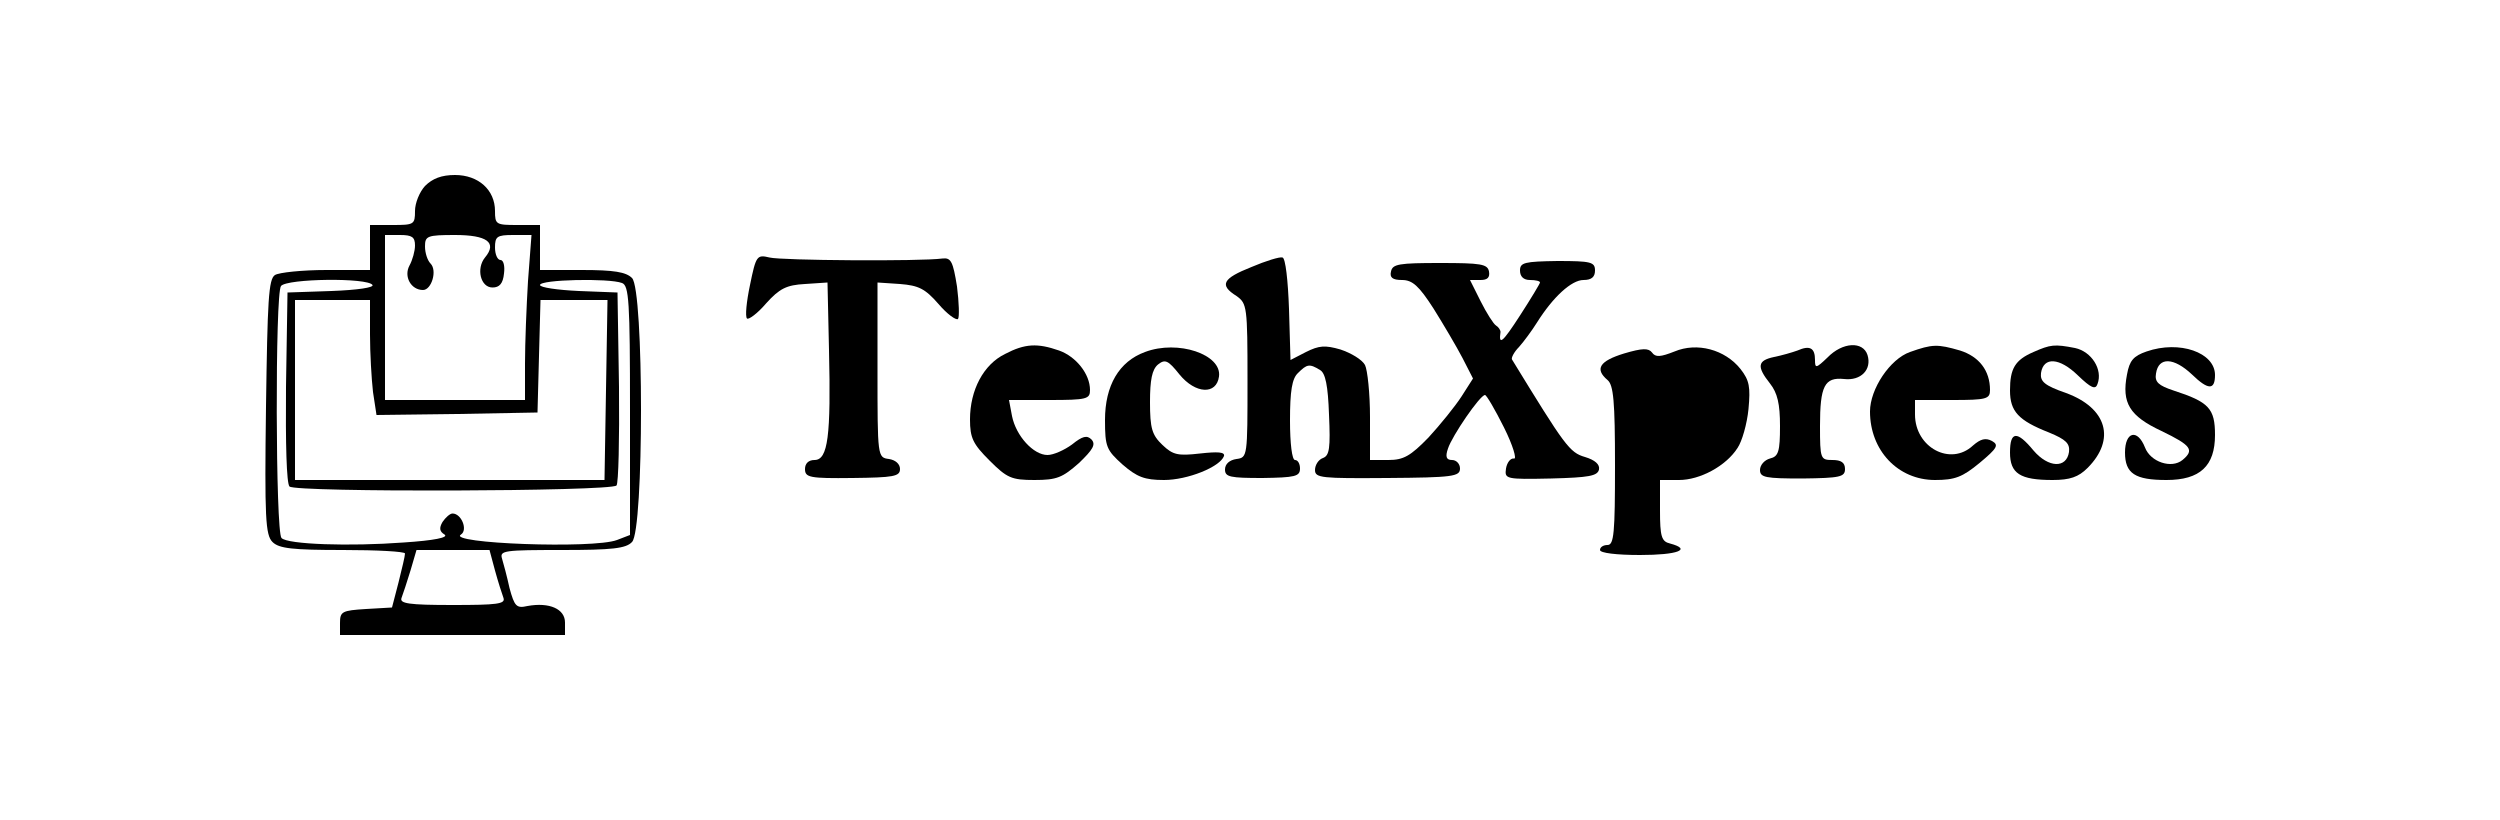 <?xml version="1.0" standalone="no"?>
<!DOCTYPE svg PUBLIC "-//W3C//DTD SVG 20010904//EN"
 "http://www.w3.org/TR/2001/REC-SVG-20010904/DTD/svg10.dtd">
<svg version="1.0" xmlns="http://www.w3.org/2000/svg"
 width="500pt" height="164pt" viewBox="0 0 500 164"
 preserveAspectRatio="xMidYMid meet">
<g transform="translate(0,164) scale(0.1,-0.1)"
fill="#000000" stroke="none">
<path d="M850 1268 c-11 -12 -20 -34 -20 -50 0 -27 -2 -28 -45 -28 l-45 0 0
-45 0 -45 -87 0 c-49 0 -95 -5 -103 -10 -13 -8 -15 -51 -18 -263 -3 -224 -1
-257 13 -271 13 -13 40 -16 141 -16 68 0 124 -3 124 -7 0 -5 -6 -30 -13 -58
l-13 -50 -52 -3 c-48 -3 -52 -5 -52 -28 l0 -24 225 0 225 0 0 25 c0 27 -31 41
-75 33 -22 -5 -26 -1 -36 36 -5 23 -12 49 -15 59 -5 16 5 17 120 17 100 0 128
3 140 16 24 23 24 505 0 528 -12 12 -36 16 -100 16 l-84 0 0 45 0 45 -45 0
c-43 0 -45 1 -45 28 0 42 -33 72 -80 72 -27 0 -45 -7 -60 -22z m-20 -119 c0
-11 -5 -29 -11 -40 -12 -22 3 -49 27 -49 17 0 29 39 15 53 -6 6 -11 21 -11 34
0 21 4 23 60 23 64 0 85 -15 60 -45 -18 -22 -9 -60 15 -60 14 0 21 8 23 28 2
15 -1 27 -7 27 -6 0 -11 11 -11 25 0 22 4 25 36 25 l37 0 -7 -92 c-3 -50 -6
-124 -6 -165 l0 -73 -140 0 -140 0 0 165 0 165 30 0 c24 0 30 -4 30 -21z m-85
-79 c3 -5 -29 -10 -82 -12 l-88 -3 -3 -189 c-1 -113 1 -193 7 -199 12 -12 642
-10 654 2 4 4 6 93 5 197 l-3 189 -77 3 c-43 2 -78 7 -78 12 0 11 138 14 164
4 14 -5 16 -37 16 -255 l0 -249 -26 -10 c-47 -18 -342 -7 -312 11 14 9 1 42
-17 42 -5 0 -14 -8 -20 -17 -7 -12 -6 -19 4 -25 9 -6 -21 -12 -82 -16 -107 -8
-232 -4 -244 9 -12 12 -13 489 -1 504 12 15 174 17 183 2z m-5 -99 c0 -37 3
-89 6 -115 l7 -46 161 2 161 3 3 113 3 112 67 0 67 0 -3 -180 -3 -180 -309 0
-310 0 0 180 0 180 75 0 75 0 0 -69z m250 -472 c6 -22 14 -47 17 -55 4 -12
-13 -14 -102 -14 -88 0 -106 3 -102 14 3 8 11 32 18 55 l12 41 73 0 73 0 11
-41z"/>
<path d="M1500 1070 c-7 -33 -10 -63 -6 -67 3 -3 21 10 38 30 27 30 41 37 78
39 l45 3 3 -135 c4 -172 -2 -220 -29 -220 -12 0 -19 -7 -19 -18 0 -17 9 -19
95 -18 82 1 95 3 95 18 0 10 -9 18 -22 20 -23 3 -23 4 -23 178 l0 175 45 -3
c37 -3 50 -9 77 -40 17 -20 35 -33 39 -30 3 4 2 33 -2 65 -8 50 -12 58 -29 56
-45 -6 -323 -4 -346 2 -25 6 -27 4 -39 -55z"/>
<path d="M2503 1106 c-58 -23 -65 -36 -30 -58 21 -15 22 -21 22 -169 0 -152 0
-154 -22 -157 -14 -2 -23 -10 -23 -21 0 -15 10 -17 75 -17 65 1 75 3 75 19 0
9 -4 17 -10 17 -6 0 -10 33 -10 79 0 59 4 84 16 95 18 18 23 19 44 6 11 -6 16
-32 18 -89 3 -67 1 -82 -12 -87 -9 -3 -16 -14 -16 -24 0 -16 13 -17 145 -16
131 1 145 3 145 19 0 9 -7 17 -16 17 -11 0 -14 6 -8 23 8 25 64 107 74 107 3
0 20 -29 38 -65 18 -36 26 -64 20 -62 -7 1 -14 -8 -16 -20 -3 -21 -1 -22 90
-20 76 2 93 5 96 18 2 10 -8 19 -28 25 -31 9 -40 22 -146 195 -2 3 4 15 14 25
9 10 26 33 36 49 32 51 69 85 93 85 16 0 23 6 23 19 0 17 -8 19 -75 19 -66 -1
-75 -3 -75 -19 0 -12 7 -19 20 -19 11 0 20 -2 20 -5 0 -2 -18 -32 -40 -66 -35
-54 -43 -61 -39 -33 0 4 -4 10 -9 13 -5 3 -19 25 -31 49 l-21 42 21 0 c14 0
19 5 17 17 -3 15 -16 17 -98 17 -82 0 -95 -2 -98 -17 -3 -12 3 -17 22 -17 21
0 34 -12 63 -57 20 -32 46 -76 58 -99 l21 -41 -23 -36 c-13 -20 -43 -57 -66
-82 -36 -37 -50 -45 -80 -45 l-37 0 0 86 c0 47 -5 94 -10 104 -6 11 -28 24
-49 31 -31 9 -43 8 -69 -5 l-31 -16 -3 102 c-2 57 -7 102 -13 103 -5 2 -34 -7
-62 -19z"/>
<path d="M2010 932 c-43 -21 -70 -72 -70 -131 0 -37 6 -49 39 -82 35 -35 44
-39 90 -39 45 0 56 5 89 34 28 27 34 37 25 47 -9 9 -18 7 -39 -10 -15 -11 -37
-21 -49 -21 -28 0 -63 38 -71 78 l-6 32 81 0 c75 0 81 2 81 20 0 32 -28 67
-62 79 -43 15 -68 14 -108 -7z"/>
<path d="M2290 936 c-52 -19 -80 -67 -80 -136 0 -54 3 -60 35 -89 29 -25 44
-31 83 -31 47 0 112 26 120 48 2 8 -12 9 -48 5 -44 -5 -54 -3 -75 17 -21 20
-25 33 -25 86 0 44 4 65 16 75 14 11 20 9 43 -20 32 -39 74 -41 79 -4 6 44
-82 74 -148 49z"/>
<path d="M3248 933 c-49 -15 -59 -31 -33 -53 12 -10 15 -42 15 -171 0 -135 -2
-159 -15 -159 -8 0 -15 -4 -15 -10 0 -6 33 -10 80 -10 75 0 105 11 60 23 -17
4 -20 14 -20 66 l0 61 38 0 c42 0 94 28 117 64 9 13 19 48 22 78 4 44 2 57
-16 80 -31 39 -87 54 -132 35 -28 -11 -38 -12 -45 -2 -7 9 -19 9 -56 -2z"/>
<path d="M3595 939 c-11 -4 -32 -10 -47 -13 -33 -7 -35 -19 -8 -53 15 -19 20
-41 20 -85 0 -51 -3 -61 -20 -65 -11 -3 -20 -13 -20 -23 0 -15 11 -17 85 -17
75 1 85 3 85 19 0 13 -8 18 -25 18 -24 0 -25 2 -25 68 0 80 9 98 48 94 34 -4
56 19 47 48 -9 28 -50 26 -80 -5 -23 -22 -25 -22 -25 -5 0 24 -10 30 -35 19z"/>
<path d="M3820 936 c-40 -14 -80 -74 -80 -119 0 -78 56 -137 130 -137 40 0 55
6 89 34 36 30 39 36 25 44 -13 7 -23 4 -38 -9 -45 -42 -116 -4 -116 62 l0 29
75 0 c68 0 75 2 75 20 0 39 -22 67 -60 79 -45 13 -55 13 -100 -3z"/>
<path d="M4067 936 c-37 -16 -47 -33 -47 -77 0 -42 17 -60 78 -84 34 -14 42
-22 40 -39 -5 -33 -41 -32 -71 3 -33 40 -47 39 -47 -4 0 -42 20 -55 85 -55 35
0 52 6 70 24 57 57 39 120 -43 150 -43 15 -52 23 -50 40 5 33 37 31 74 -5 26
-25 35 -29 39 -17 11 29 -12 65 -45 72 -41 8 -49 7 -83 -8z"/>
<path d="M4293 937 c-26 -9 -34 -18 -39 -46 -11 -57 5 -83 69 -113 60 -29 66
-38 42 -58 -22 -18 -64 -4 -75 25 -15 38 -40 32 -40 -10 0 -42 20 -55 83 -55
67 0 97 28 97 90 0 53 -12 66 -83 89 -30 10 -38 17 -35 34 5 34 36 32 72 -2
32 -31 46 -32 46 -1 0 45 -71 70 -137 47z"/>
</g>
</svg>
